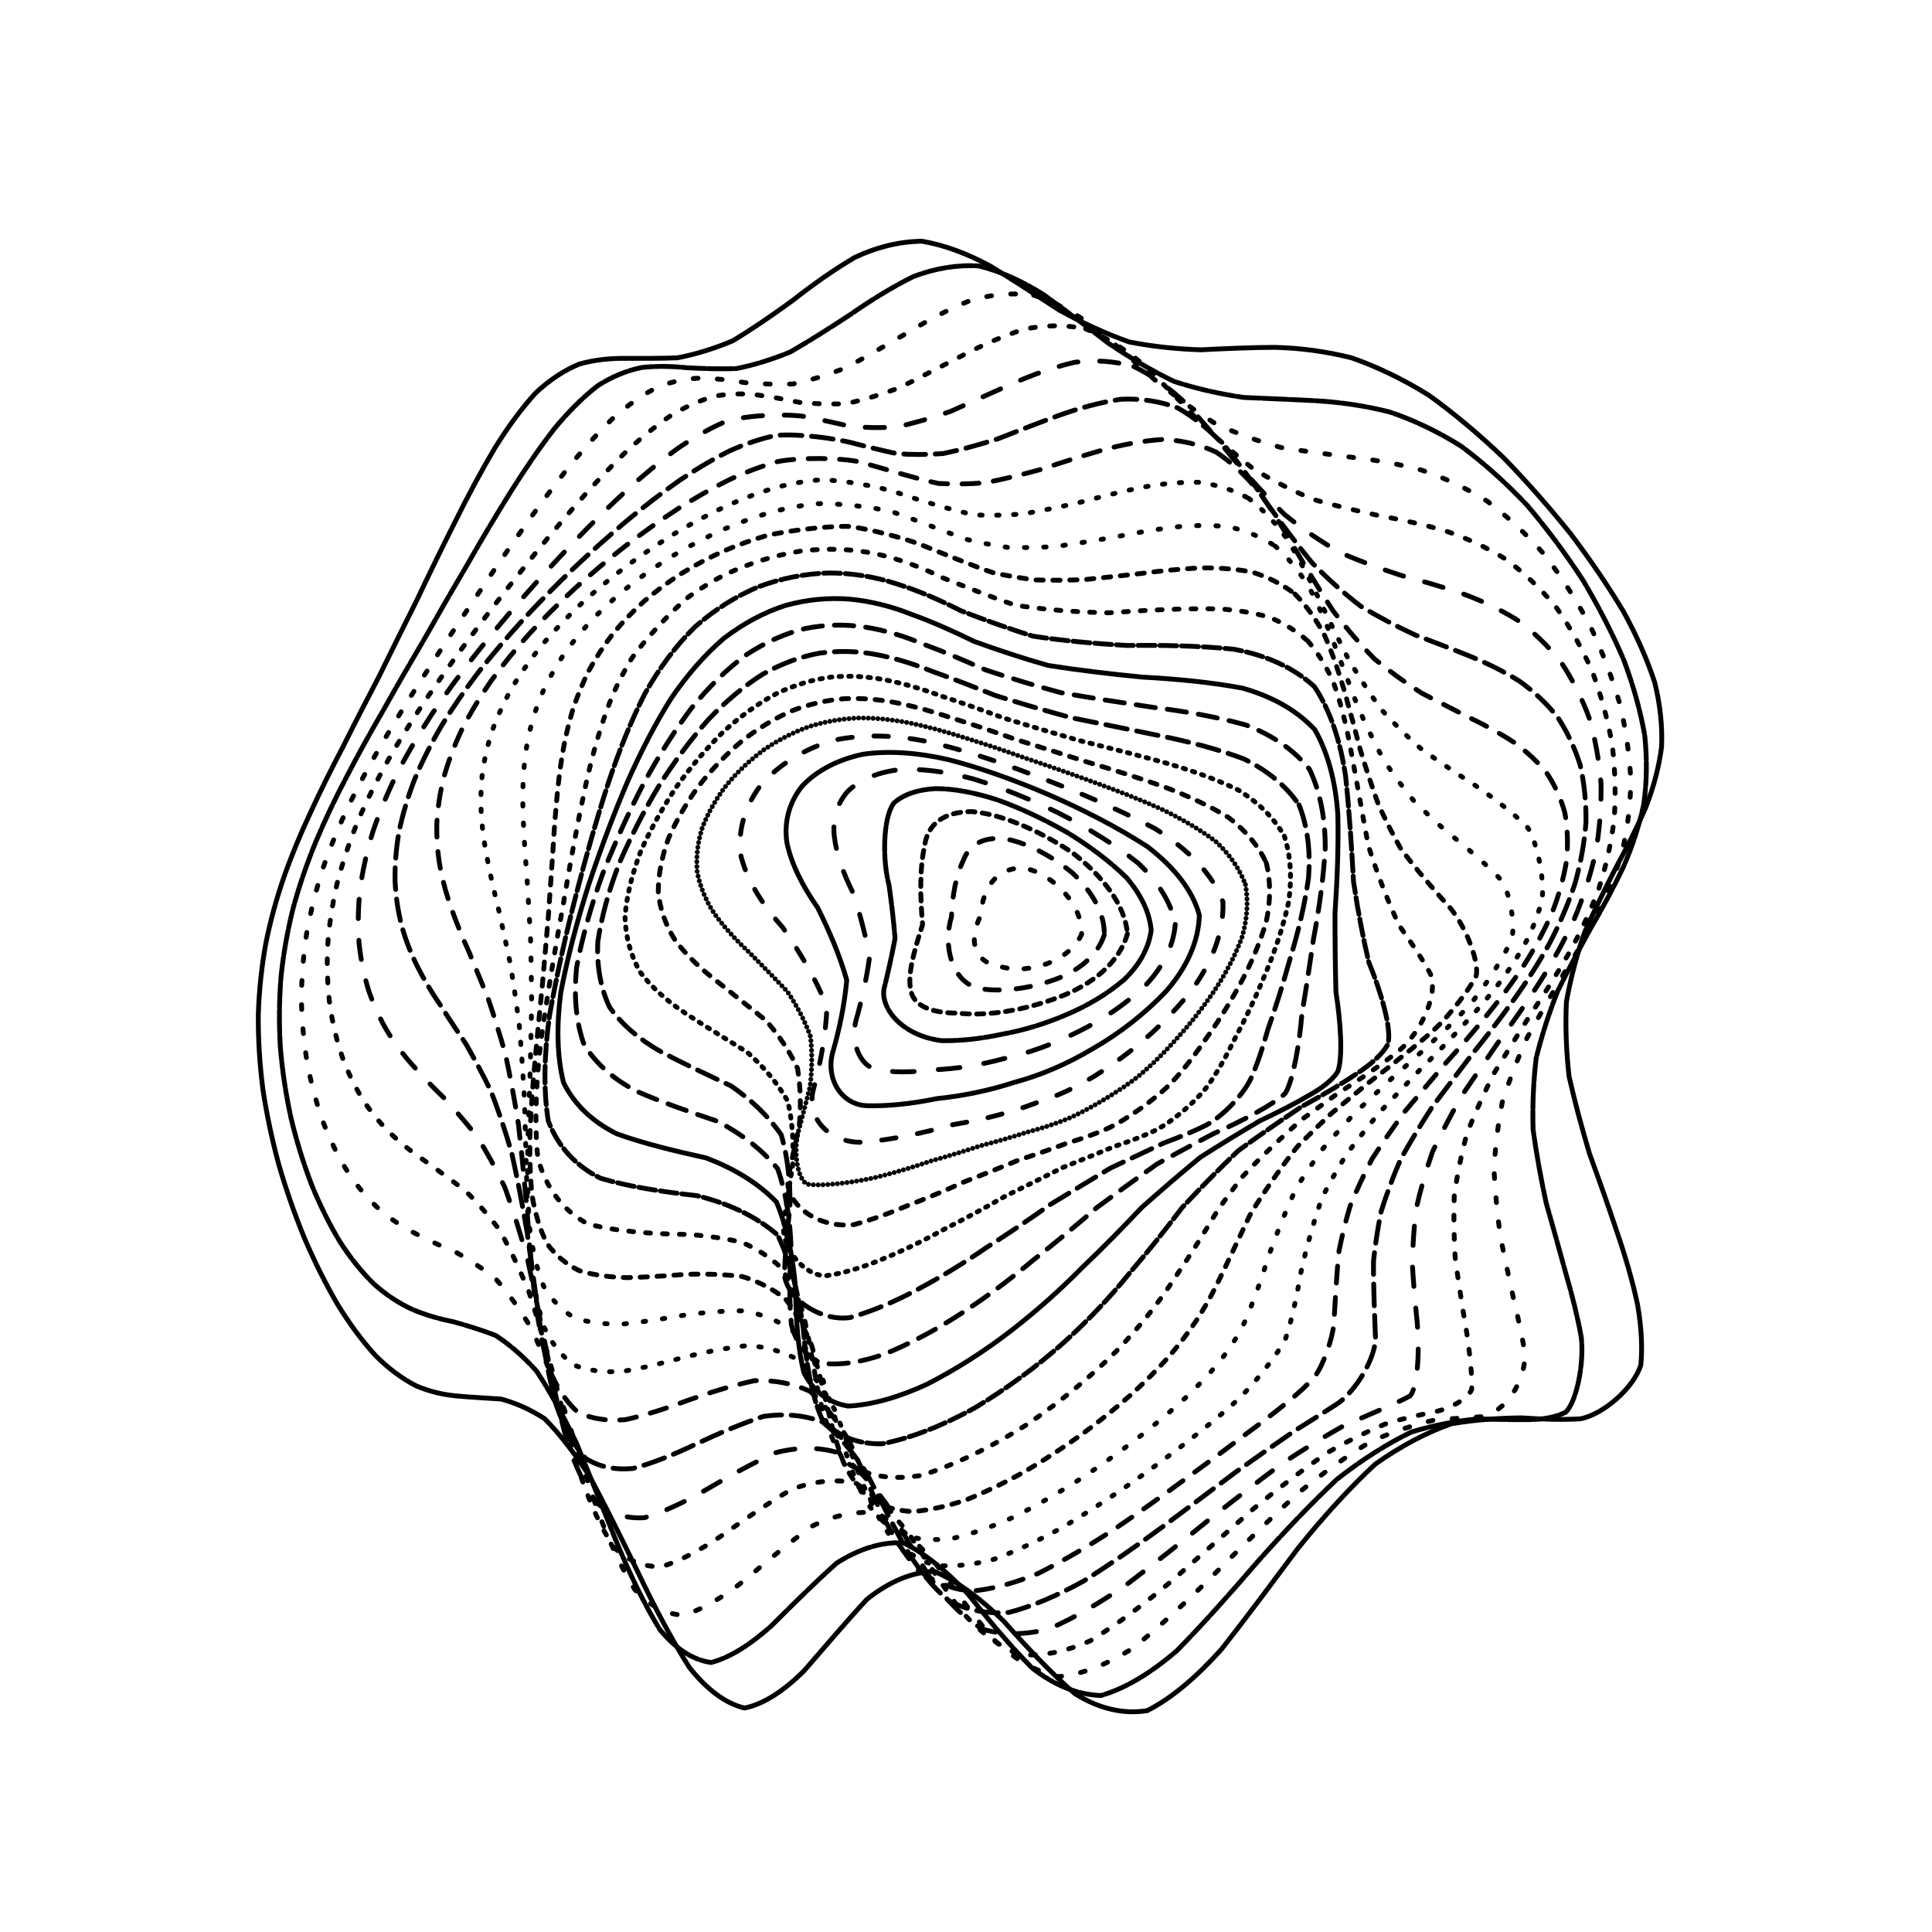 <svg xmlns="http://www.w3.org/2000/svg" version="1.1" xmlns:xlink="http://www.w3.org/1999/xlink" xmlns:svgjs="http://svgjs.dev/svgjs" viewBox="0 0 800 800"><defs><linearGradient x1="50%" y1="0%" x2="50%" y2="100%" id="ccchaos-grad"><stop stop-color="hsl(230, 55%, 50%)" stop-opacity="1" offset="0%"></stop><stop stop-color="hsl(230, 55%, 70%)" stop-opacity="1" offset="100%"></stop></linearGradient></defs><g stroke-width="2" stroke="url(#ccchaos-grad)" fill="none" stroke-linecap="round"><path d="M381.7 99.88C391.14 101.47 400.6 105.06 410.07 110.18 419.56 115.95 429.07 122.21 438.61 128.41 448.2 133.71 457.85 138.16 467.56 141.59 477.35 143.52 487.25 144.52 497.23 144.85 507.35 144.34 517.58 143.87 527.92 143.83 538.38 144.1 548.95 145.48 559.58 148.15 570.3 151.86 581.02 157.06 591.66 163.66 602.25 171.28 612.65 180.04 622.73 189.67 632.55 199.82 641.87 210.43 650.53 221.25 658.68 232.05 665.96 242.74 672.24 253.23 677.77 263.36 682.12 273.17 685.21 282.69 687.45 291.77 688.39 300.61 688.02 309.3 686.95 317.63 684.73 325.93 681.49 334.3 677.95 342.44 673.74 350.77 669.07 359.36 664.71 367.83 660.35 376.66 656.21 385.88 653.02 395.05 650.44 404.68 648.62 414.77 648.14 424.86 648.53 435.2 649.72 445.75 652.09 456.3 654.99 467.02 658.23 477.86 662.15 488.63 665.99 499.4 669.53 510.05 673.13 520.49 676.03 530.61 678.08 540.22 679.67 549.36 680.14 557.74 679.44 565.13 676.68 574.51 664 585.68 654.4 587.5 647.06 587.96 638.89 587.7 630.03 587.1 620.8 587.2 611.05 587.85 600.93 589.57 590.65 593.22 580.13 598.7 569.49 606.25 558.82 616.12 548.12 627.89 537.45 641.14 526.84 655.35 516.29 669.59 505.83 682.87 495.47 694.43 485.2 703.19 475.03 708.34 464.95 709.94 454.95 707.48 445.04 701.28 435.19 692.73 425.4 682.31 415.69 671.36 406.01 661.92 396.37 654.66 386.81 650.66 377.25 651.01 367.97 655.1 358.98 662.23 349.97 671.94 341.25 682.33 332.81 692 324.36 700.33 316.19 705.63 308.32 707.26 300.42 705.41 292.8 699.65 285.49 690.51 278.13 678.93 271.04 665.49 264.24 651.2 257.36 637.03 250.74 623.66 244.37 611.68 237.89 601.65 231.62 593.6 225.56 587.48 219.35 583.46 213.31 580.88 207.45 579.31 201.39 578.89 195.49 578.62 189.74 578.09 183.78 577.61 177.97 576.27 172.34 573.86 166.52 570.9 160.89 566.7 155.49 561.31 149.96 555.25 144.71 548.13 139.78 540.11 134.82 531.6 130.24 522.43 126.1 512.77 122.03 502.85 118.46 492.64 115.46 482.28 112.62 471.84 110.4 461.36 108.84 450.95 107.51 440.52 106.87 430.2 106.96 420.03 107.3 409.86 108.35 400.07 110.07 390.64 111.98 381.17 114.51 371.99 117.6 363.08 120.79 354.05 124.48 345.18 128.6 336.4 132.73 327.39 137.22 318.36 142.03 309.22 146.74 299.76 151.72 290.09 156.92 280.17 161.94 269.91 167.16 259.38 172.54 248.65 177.71 237.72 183.04 226.75 188.53 215.89 193.81 205.23 199.27 195.02 204.9 185.52 210.35 176.74 216.02 169.04 221.9 162.61 227.66 157.25 233.67 153.29 239.94 150.73 246.13 149 252.62 148.3 259.39 148.39 266.12 148.39 273.16 148.44 280.5 148.17 287.82 146.76 295.45 144.47 303.36 141.14 311.27 136.39 319.47 130.78 327.93 124.63 336.39 118 345.11 111.77 354.08 106.52 363.04 102.33 372.25 100.02 381.69 99.88" stroke-dasharray="8 0" transform="rotate(0, 400, 400)" opacity="1.00"></path><path d="M384.86 110.47C394.01 112.02 403.21 115.47 412.45 120.43 421.71 126.05 431.03 132.23 440.4 138.45 449.81 143.91 459.31 148.65 468.87 152.47 478.51 154.86 488.26 156.33 498.09 157.06 508.01 156.84 518.04 156.47 528.14 156.31 538.32 156.21 548.56 156.96 558.81 158.8 569.08 161.46 579.29 165.49 589.36 170.85 599.33 177.21 609.02 184.77 618.34 193.33 627.36 202.55 635.84 212.43 643.63 222.73 650.91 233.22 657.34 243.83 662.77 254.4 667.52 264.81 671.17 275.02 673.63 285.01 675.34 294.69 675.87 304.14 675.23 313.4 673.99 322.35 671.74 331.21 668.6 340.03 665.24 348.64 661.3 357.32 656.96 366.13 652.97 374.84 648.97 383.76 645.18 392.95 642.27 402.1 639.9 411.56 638.2 421.36 637.72 431.16 638.01 441.06 639.01 451.04 641.09 460.99 643.65 470.97 646.53 480.88 650.07 490.7 653.55 500.35 656.8 509.68 660.16 518.76 662.92 527.36 664.95 535.3 666.97 546.11 664.96 562.06 660.72 566.81 656.85 569.1 651.92 570.42 646.04 570.92 639.58 571.49 632.3 571.78 624.31 572.18 615.93 573.6 607.01 575.89 597.65 579.45 588.09 584.91 578.24 592.13 568.19 601.19 558.08 612.12 547.87 624.49 537.63 637.81 527.42 651.52 517.21 664.77 507.07 676.67 496.98 686.64 486.97 693.75 477.04 697.39 467.18 697.76 457.4 694.5 447.72 687.97 438.08 679.51 428.51 669.54 419.05 659.26 409.6 650.5 400.22 643.8 390.94 640.07 381.65 640.32 372.65 643.98 363.95 650.45 355.24 659.41 346.81 669.14 338.67 678.43 330.51 686.77 322.63 692.55 315.04 695.13 307.41 694.63 300.05 690.51 292.97 683.1 285.84 673.19 278.96 661.16 272.34 647.88 265.64 634.22 259.17 620.8 252.92 608.25 246.55 597.12 240.38 587.61 234.4 579.8 228.26 573.9 222.28 569.51 216.46 566.31 210.45 564.45 204.58 563.12 198.86 561.94 192.95 561.18 187.19 559.98 181.59 558.09 175.83 555.97 170.27 552.88 164.92 548.78 159.48 544.21 154.3 538.64 149.45 532.16 144.58 525.25 140.09 517.59 136.02 509.31 132.05 500.77 128.56 491.78 125.62 482.46 122.86 473.03 120.69 463.4 119.17 453.66 117.89 443.89 117.28 434.07 117.38 424.23 117.73 414.39 118.77 404.77 120.46 395.36 122.35 385.92 124.84 376.63 127.88 367.47 131.03 358.2 134.66 348.98 138.72 339.74 142.79 330.32 147.22 320.8 151.97 311.13 156.63 301.22 161.56 291.11 166.7 280.81 171.68 270.3 176.86 259.66 182.2 248.96 187.33 238.27 192.63 227.72 198.07 217.49 203.31 207.66 208.71 198.46 214.27 190.11 219.65 182.58 225.23 176.17 230.99 171.04 236.62 166.86 242.48 163.96 248.58 162.26 254.58 161.15 260.84 160.83 267.37 161.03 273.85 160.92 280.6 160.67 287.64 159.95 294.65 158.06 301.95 155.26 309.53 151.49 317.09 146.41 324.94 140.61 333.06 134.42 341.17 127.87 349.54 121.81 358.18 116.75 366.81 112.76 375.7 110.57 384.85 110.47" stroke-dasharray="10 1" transform="rotate(4.04, 400, 400)" opacity="0.96"></path><path d="M388.69 121.06C397.56 122.56 406.5 125.88 415.5 130.65 424.52 136.12 433.62 142.19 442.79 148.39 451.99 153.97 461.29 158.96 470.65 163.13 480.08 165.98 489.6 167.94 499.2 169.11 508.86 169.27 518.59 169.12 528.36 168.99 538.17 168.69 548 169 557.77 170.16 567.52 171.93 577.15 174.9 586.57 179.08 595.85 184.17 604.81 190.46 613.33 197.8 621.55 205.89 629.19 214.78 636.12 224.26 642.57 234.12 648.17 244.27 652.83 254.57 656.86 264.9 659.86 275.19 661.77 285.35 663.03 295.35 663.22 305.17 662.36 314.81 661.02 324.25 658.78 333.54 655.75 342.73 652.59 351.75 648.93 360.75 644.93 369.77 641.28 378.69 637.64 387.71 634.18 396.85 631.54 405.96 629.37 415.24 627.78 424.7 627.31 434.15 627.5 443.55 628.33 452.85 630.14 462.13 632.38 471.26 634.92 480.17 638.08 488.96 641.21 497.42 644.16 505.41 647.26 513.17 649.86 520.32 651.83 526.75 653.46 541.47 644.25 553.48 637.07 554.88 631.45 556.06 625.01 557.35 617.88 559.1 610.35 562.04 602.25 566.04 593.68 571.38 584.89 578.47 575.75 587.13 566.36 597.32 556.87 608.92 547.22 621.48 537.49 634.48 527.75 647.39 517.97 659.44 508.22 669.85 498.49 678.2 488.8 683.72 479.18 685.97 469.6 685.27 460.09 681.35 450.67 674.59 441.29 666.31 431.99 656.83 422.78 647.22 413.59 639.12 404.48 632.94 395.46 629.48 386.45 629.64 377.73 632.9 369.3 638.74 360.86 646.95 352.7 656.02 344.83 664.87 336.93 673.11 329.3 679.22 321.95 682.59 314.55 683.29 307.42 680.67 300.54 674.94 293.6 666.72 286.89 656.25 280.43 644.21 273.86 631.4 267.51 618.33 261.37 605.65 255.09 593.87 249 583.29 243.07 574.1 236.99 566.55 231.06 560.43 225.27 555.55 219.31 552.07 213.48 549.36 207.8 547.12 201.94 545.58 196.22 543.96 190.68 542.01 184.99 540.13 179.49 537.59 174.22 534.28 168.86 530.71 163.78 526.28 159.01 521.01 154.25 515.43 149.86 509.08 145.89 502.05 142.01 494.78 138.62 486.96 135.76 478.68 133.08 470.29 130.98 461.54 129.5 452.51 128.27 443.46 127.69 434.18 127.79 424.73 128.15 415.28 129.18 405.88 130.84 396.54 132.7 387.18 135.14 377.84 138.12 368.5 141.21 359.1 144.78 349.63 148.76 340.07 152.76 330.4 157.13 320.58 161.8 310.61 166.4 300.52 171.26 290.27 176.34 279.92 181.28 269.53 186.41 259.12 191.7 248.83 196.81 238.72 202.07 228.93 207.46 219.64 212.67 210.87 218.03 202.87 223.53 195.81 228.85 189.57 234.35 184.45 240.03 180.53 245.56 177.41 251.3 175.4 257.25 174.37 263.1 173.69 269.18 173.55 275.51 173.7 281.77 173.35 288.29 172.7 295.07 171.48 301.81 169.08 308.83 165.79 316.11 161.61 323.37 156.26 330.91 150.32 338.72 144.12 346.51 137.69 354.57 131.82 362.9 126.98 371.22 123.18 379.82 121.13 388.68 121.06" stroke-dasharray="2 8" transform="rotate(8.08, 400, 400)" opacity="0.92"></path><path d="M393.03 131.65C401.62 133.1 410.29 136.27 419.04 140.86 427.8 146.15 436.65 152.08 445.57 158.23 454.53 163.89 463.57 169.08 472.68 173.56 481.84 176.86 491.07 179.29 500.35 180.95 509.67 181.55 519.03 181.74 528.39 181.76 537.75 181.44 547.08 181.49 556.3 182.17 565.47 183.23 574.46 185.28 583.19 188.39 591.74 192.29 599.94 197.31 607.66 203.39 615.07 210.22 621.88 217.94 627.99 226.37 633.65 235.29 638.49 244.68 642.43 254.37 645.81 264.26 648.24 274.25 649.66 284.25 650.54 294.24 650.46 304.13 649.44 313.89 648.03 323.55 645.84 333.07 642.96 342.45 640.01 351.73 636.64 360.92 632.97 370.04 629.66 379.1 626.35 388.14 623.21 397.16 620.82 406.18 618.84 415.21 617.37 424.27 616.9 433.32 617.01 442.16 617.67 450.76 619.23 459.33 621.18 467.6 623.38 475.5 626.18 483.3 628.97 490.64 631.61 497.42 635.66 506.97 640.91 522.15 641.53 527.59 640.67 531.97 633.62 537.79 627.5 540.15 622.65 542.34 617.02 544.93 610.7 548.2 604.01 552.73 596.73 558.37 588.96 565.29 580.94 573.73 572.54 583.47 563.86 594.37 555.04 606.23 546.01 618.59 536.85 630.93 527.65 642.79 518.37 653.48 509.06 662.33 499.76 669.09 490.47 673.11 481.21 674.1 471.98 672.48 462.8 668.03 453.69 661.17 444.61 653.13 435.59 644.17 426.67 635.22 417.76 627.77 408.93 622.1 400.19 618.89 391.45 618.97 383 621.84 374.84 627.09 366.66 634.58 358.76 642.97 351.13 651.34 343.47 659.37 336.06 665.68 328.92 669.67 321.73 671.4 314.78 670.14 308.07 665.99 301.29 659.46 294.73 650.61 288.39 640 281.95 628.31 275.69 615.96 269.63 603.54 263.44 591.57 257.4 580.35 251.53 570.17 245.5 561.29 239.61 553.66 233.86 547.21 227.95 542.08 222.16 537.87 216.51 534.32 210.71 531.62 205.06 529.14 199.57 526.65 193.96 524.48 188.55 521.94 183.37 518.89 178.12 515.8 173.14 512.04 168.48 507.58 163.83 502.94 159.55 497.58 155.69 491.55 151.93 485.35 148.64 478.54 145.87 471.19 143.27 463.75 141.25 455.84 139.83 447.52 138.64 439.18 138.09 430.48 138.21 421.47 138.57 412.45 139.59 403.35 141.21 394.17 143.03 384.99 145.42 375.71 148.32 366.35 151.34 356.95 154.83 347.42 158.72 337.77 162.65 328.07 166.93 318.23 171.52 308.28 176.05 298.31 180.84 288.27 185.85 278.23 190.74 268.29 195.81 258.48 201.05 248.93 206.12 239.7 211.34 230.94 216.69 222.8 221.86 215.26 227.18 208.56 232.63 202.82 237.92 197.84 243.36 193.92 248.96 191.06 254.41 188.84 260.06 187.51 265.89 186.95 271.61 186.49 277.55 186.35 283.71 186.29 289.78 185.59 296.11 184.47 302.67 182.72 309.18 179.8 315.96 176.05 322.99 171.5 329.98 165.93 337.24 159.9 344.77 153.73 352.27 147.46 360.05 141.81 368.09 137.19 376.12 133.61 384.43 131.69 393.02 131.65" stroke-dasharray="2 6" transform="rotate(12.12, 400, 400)" opacity="0.89"></path><path d="M397.68 142.25C405.99 143.63 414.38 146.66 422.85 151.05 431.34 156.14 439.91 161.91 448.55 167.97 457.21 173.66 465.95 179.01 474.75 183.76 483.57 187.46 492.45 190.36 501.34 192.51 510.26 193.61 519.17 194.21 528.05 194.51 536.9 194.32 545.67 194.3 554.28 194.68 562.81 195.24 571.12 196.57 579.13 198.78 586.94 201.61 594.36 205.45 601.29 210.29 607.91 215.83 613.93 222.28 619.26 229.51 624.17 237.29 628.31 245.65 631.6 254.46 634.4 263.58 636.33 272.95 637.35 282.45 637.91 292.06 637.61 301.69 636.49 311.27 635.06 320.84 632.95 330.31 630.24 339.66 627.52 348.96 624.42 358.15 621.08 367.21 618.09 376.24 615.11 385.17 612.27 393.99 610.12 402.81 608.32 411.53 606.95 420.14 606.49 428.74 606.53 437.01 607.04 444.92 608.37 452.8 610.03 460.27 611.93 467.28 614.38 474.2 616.84 480.59 619.18 486.4 625.34 501.04 628.18 516.45 626.09 519.87 622.55 523.57 610.8 532.88 602.81 539.7 596.91 545.72 590.42 552.79 583.44 561.01 576.2 570.43 568.56 580.85 560.59 592.04 552.47 603.75 544.11 615.56 535.57 626.96 526.96 637.57 518.23 646.79 509.43 654.07 500.62 659.3 491.78 661.95 482.94 661.81 474.11 659.43 465.3 654.59 456.54 647.72 447.8 639.99 439.11 631.57 430.5 623.29 421.9 616.46 413.36 611.27 404.91 608.3 396.46 608.3 388.28 610.82 380.37 615.51 372.45 622.29 364.78 630 357.38 637.84 349.94 645.59 342.74 651.98 335.79 656.43 328.78 659 322 658.95 315.44 656.25 308.8 651.34 302.37 644.13 296.13 635.05 289.79 624.7 283.62 613.37 277.62 601.59 271.5 589.84 265.53 578.44 259.7 567.7 253.73 557.89 247.88 549.08 242.17 541.29 236.32 534.67 230.58 528.97 224.99 524.02 219.26 519.98 213.68 516.37 208.27 512.99 202.76 510.09 197.45 507.1 192.37 503.85 187.24 500.74 182.38 497.18 177.84 493.08 173.33 488.94 169.18 484.2 165.43 478.86 161.8 473.42 158.62 467.38 155.95 460.79 153.46 454.13 151.51 446.94 150.15 439.29 149.02 431.6 148.5 423.47 148.63 414.93 148.99 406.39 149.98 397.65 151.56 388.76 153.34 379.87 155.66 370.81 158.48 361.61 161.43 352.41 164.82 343.06 168.62 333.59 172.45 324.13 176.64 314.57 181.13 304.96 185.57 295.43 190.28 285.92 195.2 276.54 200.02 267.36 205.03 258.44 210.21 249.91 215.23 241.78 220.4 234.22 225.71 227.37 230.85 221.11 236.13 215.7 241.53 211.23 249.47 205.96 265.88 200.57 274.39 199.82 280.02 199.4 285.83 199.09 291.85 198.69 297.78 197.55 303.94 195.91 310.31 193.6 316.63 190.19 323.19 186.02 330 181.16 336.76 175.43 343.77 169.37 351.04 163.28 358.29 157.2 365.8 151.78 373.57 147.4 381.33 144.03 389.36 142.25 397.67 142.24" stroke-dasharray="8 9" transform="rotate(16.16, 400, 400)" opacity="0.85"></path><path d="M402.43 152.84C410.45 154.17 418.55 157.05 426.72 161.22 434.91 166.1 443.17 171.68 451.48 177.62 459.81 183.3 468.2 188.74 476.63 193.72 485.06 197.78 493.53 201.12 501.98 203.76 510.43 205.38 518.84 206.45 527.17 207.13 535.46 207.21 543.62 207.29 551.59 207.57 559.45 207.83 567.06 208.65 574.33 210.17 581.4 212.11 588.05 214.92 594.21 218.62 600.06 222.93 605.33 228.11 609.94 234.08 614.17 240.6 617.66 247.79 620.38 255.5 622.68 263.59 624.17 272.06 624.86 280.78 625.16 289.7 624.7 298.75 623.52 307.83 622.11 316.99 620.11 326.13 617.59 335.17 615.1 344.23 612.29 353.18 609.27 361.99 606.58 370.8 603.91 379.47 601.36 387.97 599.43 396.47 597.8 404.81 596.54 412.94 596.08 421.06 596.05 428.78 596.43 436.06 597.54 443.31 598.95 450.1 600.55 456.39 603.75 465.46 610.14 480.76 612.72 486.96 615.14 497.35 611.07 511.54 606.73 517.23 603.23 521.97 599.04 527.38 594.2 533.61 589.05 540.89 583.32 549.1 577.09 558.23 570.62 568.24 563.73 578.9 556.48 589.97 549.08 601.19 541.4 612.14 533.51 622.37 525.53 631.6 517.39 639.3 509.15 645.04 500.87 648.84 492.52 650.24 484.15 649.15 475.77 646.14 467.38 641.05 459.01 634.27 450.66 626.89 442.33 619.04 434.05 611.41 425.78 605.18 417.56 600.44 409.41 597.7 401.26 597.64 393.35 599.84 385.7 603.98 378.03 610.09 370.6 617.12 363.41 624.41 356.19 631.79 349.19 638.13 342.4 642.9 335.57 646.15 328.95 647.12 322.51 645.72 316.01 642.33 309.69 636.72 303.54 629.23 297.31 620.35 291.22 610.27 285.29 599.45 279.24 588.31 273.33 577.15 267.55 566.29 261.64 555.99 255.85 546.4 250.19 537.61 244.41 529.76 238.74 522.75 233.22 516.48 227.58 511.09 222.09 506.24 216.78 501.77 211.38 497.87 206.19 494.1 201.22 490.28 196.24 486.74 191.52 482.96 187.11 478.84 182.74 474.79 178.73 470.28 175.12 465.29 171.63 460.28 168.57 454.74 166.01 448.68 163.62 442.59 161.76 435.98 160.47 428.88 159.4 421.76 158.91 414.17 159.04 406.12 159.41 398.07 160.37 389.78 161.9 381.28 163.62 372.8 165.87 364.12 168.6 355.3 171.46 346.5 174.76 337.56 178.44 328.54 182.17 319.59 186.25 310.6 190.62 301.64 194.97 292.83 199.58 284.14 204.41 275.69 209.15 267.51 214.08 259.69 219.17 252.35 224.14 245.44 229.26 239.16 234.5 233.61 239.6 228.6 244.84 224.4 250.19 221.05 258.07 217.18 274.3 213.42 282.7 212.82 288.23 212.25 293.95 211.64 299.84 210.79 305.65 209.15 311.66 206.96 317.88 204.11 324.03 200.25 330.4 195.71 337 190.59 343.55 184.75 350.35 178.72 357.38 172.76 364.38 166.9 371.64 161.73 379.15 157.61 386.64 154.45 394.4 152.81 402.42 152.84" stroke-dasharray="9 4" transform="rotate(20.2, 400, 400)" opacity="0.81"></path><path d="M407.07 163.43C414.79 164.7 422.59 167.43 430.43 171.39 438.29 176.04 446.21 181.41 454.16 187.18 462.12 192.8 470.12 198.3 478.12 203.44 486.12 207.8 494.12 211.54 502.08 214.64 510.02 216.78 517.88 218.36 525.63 219.5 533.32 219.96 540.84 220.29 548.14 220.65 555.32 220.82 562.21 221.35 568.75 222.39 575.08 223.66 581 225.65 586.42 228.38 591.55 231.58 596.13 235.59 600.07 240.35 603.68 245.6 606.61 251.54 608.82 258.05 610.68 264.97 611.81 272.34 612.23 280.06 612.33 288.03 611.77 296.24 610.57 304.57 609.22 313.04 607.34 321.56 605.03 330.05 602.77 338.61 600.24 347.1 597.53 355.46 595.14 363.86 592.76 372.11 590.47 380.17 588.75 388.25 587.28 396.13 586.12 403.76 585.67 411.4 585.59 418.6 585.84 425.35 586.76 432.08 587.92 438.34 589.26 444.11 591.99 452.5 597.54 466.86 599.85 472.95 601.76 478.82 602.73 489.8 601.53 495.5 600.24 499.87 598.27 504.57 595.64 509.76 592.7 515.73 589.12 522.36 584.93 529.75 580.46 537.98 575.44 546.94 569.93 556.57 564.2 566.74 558.03 577.26 551.5 587.84 544.81 598.24 537.82 608.09 530.59 617 523.26 624.78 515.74 630.97 508.07 635.24 500.37 637.73 492.55 638.03 484.68 636.15 476.79 632.67 468.85 627.44 460.91 620.84 452.97 613.86 445.03 606.58 437.12 599.59 429.21 593.93 421.33 589.63 413.49 587.11 405.65 586.99 398.03 588.88 390.64 592.52 383.23 597.98 376.04 604.35 369.06 611.05 362.05 618.01 355.24 624.2 348.62 629.13 341.96 632.89 335.48 634.7 329.18 634.44 322.81 632.42 316.6 628.34 310.55 622.41 304.41 615.08 298.41 606.41 292.54 596.78 286.58 586.58 280.74 576.04 275.02 565.47 269.19 555.13 263.48 545.19 257.89 535.81 252.19 527.1 246.61 519.08 241.18 511.72 235.65 505.11 230.27 499.07 225.07 493.49 219.82 488.49 214.76 483.76 209.94 479.16 205.11 474.91 200.55 470.6 196.29 466.14 192.09 461.83 188.23 457.23 184.77 452.29 181.42 447.39 178.5 442.07 176.05 436.33 173.78 430.57 172.01 424.37 170.79 417.71 169.77 411.04 169.32 403.93 169.46 396.37 169.82 388.82 170.76 381.03 172.23 373.04 173.9 365.06 176.06 356.92 178.7 348.65 181.46 340.43 184.64 332.12 188.2 323.79 191.81 315.56 195.77 307.37 200.01 299.31 204.25 291.42 208.74 283.76 213.45 276.41 218.1 269.37 222.93 262.75 227.93 256.67 232.83 251 237.87 245.96 243.05 241.63 250.68 236.16 266.37 229.33 274.42 227.68 282.42 226.5 298.98 224.37 307.57 222.48 313.27 220.3 319.15 217.57 325.22 214.22 331.22 209.95 337.43 205.1 343.83 199.8 350.2 193.93 356.79 187.96 363.59 182.18 370.37 176.57 377.38 171.68 384.63 167.81 391.86 164.88 399.34 163.37 407.06 163.43" stroke-dasharray="7 6" transform="rotate(24.24, 400, 400)" opacity="0.77"></path><path d="M411.4 174.02C418.81 175.23 426.27 177.8 433.77 181.54 441.27 185.95 448.81 191.08 456.36 196.66 463.92 202.18 471.49 207.67 479.03 212.92 486.56 217.51 494.06 221.6 501.48 225.12 508.88 227.77 516.16 229.87 523.3 231.51 530.36 232.44 537.23 233.13 543.85 233.73 553.44 234.23 570.6 236.78 577.93 239.46 584.37 243.26 593.95 254.86 596.95 262.55 598.44 268.24 599.28 274.43 599.48 281.03 599.45 287.9 598.83 295.08 597.66 302.47 596.38 310.04 594.65 317.73 592.55 325.48 590.53 333.31 588.27 341.14 585.86 348.9 583.75 356.7 581.65 364.4 579.61 371.94 578.09 379.49 576.77 386.87 575.7 394.01 575.27 401.16 575.13 407.91 575.28 414.23 576.49 423.5 580.34 439.96 582.59 447.23 585.07 454.24 588.8 467.17 589.67 473.47 589.86 480.31 587.15 495.81 584.14 505.03 581.68 512.01 578.64 519.59 575.04 527.77 571.19 536.57 566.82 545.88 561.98 555.58 556.93 565.54 551.46 575.53 545.61 585.29 539.62 594.64 533.31 603.22 526.73 610.71 520.06 617.02 513.16 621.75 506.09 624.67 498.98 625.98 491.72 625.36 484.37 622.84 477 619.03 469.55 613.77 462.06 607.42 454.57 600.9 447.05 594.19 439.52 587.83 432 582.71 424.48 578.83 416.97 576.52 409.46 576.35 402.15 577.95 395.02 581.12 387.89 585.96 380.94 591.67 374.17 597.78 367.39 604.27 360.77 610.21 354.32 615.18 347.84 619.27 341.51 621.74 335.34 622.44 329.11 621.63 323.02 618.95 317.06 614.52 311.04 608.74 305.13 601.56 299.35 593.29 293.49 584.27 287.73 574.67 282.09 564.77 276.36 554.8 270.74 544.96 265.24 535.4 259.66 526.26 254.19 517.6 248.87 509.47 243.48 501.92 238.24 494.89 233.18 488.32 228.08 482.28 223.18 476.58 218.52 471.13 213.87 466.04 209.47 461.04 205.39 456.04 201.36 451.24 197.67 446.31 194.37 441.19 191.18 436.15 188.4 430.83 186.08 425.2 183.92 419.59 182.25 413.62 181.1 407.29 180.15 400.96 179.73 394.25 179.88 387.18 180.23 380.1 181.14 372.84 182.56 365.43 184.15 358.04 186.23 350.53 188.76 342.97 191.41 335.46 194.47 327.93 197.89 320.46 201.38 313.11 205.2 305.87 209.3 298.84 213.41 292 217.77 285.46 222.34 279.29 226.88 273.41 231.6 267.99 236.49 263.12 241.29 258.6 246.25 254.67 251.33 251.39 258.86 247.25 274.34 242.18 282.29 240.85 290.2 239.58 306.51 236.38 314.95 233.68 320.54 230.96 326.3 227.71 332.22 223.9 338.09 219.29 344.13 214.21 350.36 208.8 356.54 202.95 362.93 197.12 369.51 191.55 376.07 186.22 382.84 181.62 389.82 178.02 396.79 175.31 403.98 173.94 411.39 174.02" stroke-dasharray="1 6" transform="rotate(28.28, 400, 400)" opacity="0.73"></path><path d="M415.22 184.61C422.3 185.76 429.41 188.17 436.53 191.68 443.66 195.84 450.8 200.71 457.92 206.07 465.05 211.44 472.15 216.87 479.2 222.16 486.24 226.93 493.21 231.29 500.07 235.18 506.89 238.3 513.58 240.91 520.1 243.06 526.53 244.5 532.75 245.64 538.7 246.6 547.28 247.43 562.43 249.64 568.8 251.63 574.34 254.37 582.41 263.15 584.83 269.2 586.32 276.24 586.23 292.99 584.8 302.39 583.62 308.93 582.06 315.67 580.17 322.54 578.39 329.52 576.4 336.55 574.27 343.59 572.43 350.68 570.58 357.73 568.79 364.68 567.45 371.65 566.27 378.49 565.29 385.18 564.87 391.86 564.69 398.21 564.74 404.22 565.68 413.08 568.79 429.26 570.64 436.71 572.74 444.08 575.94 458.5 576.72 465.93 577.04 471.24 576.9 476.77 576.27 482.61 575.48 488.91 574.16 495.62 572.32 502.79 570.27 510.47 567.69 518.63 564.6 527.21 561.3 536.18 557.52 545.42 553.28 554.8 548.87 564.17 544.04 573.33 538.85 582.03 533.51 590.15 527.86 597.36 521.92 603.4 515.89 608.29 509.62 611.66 503.15 613.36 496.63 613.67 489.94 612.29 483.13 609.29 476.29 605.28 469.34 600.09 462.33 594.06 455.31 588.01 448.23 581.89 441.11 576.13 433.99 571.53 426.85 568.04 419.69 565.93 412.54 565.72 405.53 567.06 398.69 569.79 391.85 574.04 385.15 579.11 378.62 584.62 372.06 590.59 365.65 596.21 359.38 601.1 353.09 605.38 346.92 608.33 340.89 609.79 334.82 610.01 328.86 608.56 323.02 605.52 317.13 601.23 311.34 595.56 305.66 588.72 299.92 581.05 294.27 572.62 288.74 563.68 283.13 554.46 277.63 545.1 272.25 535.8 266.8 526.65 261.48 517.78 256.3 509.26 251.06 501.13 245.99 493.42 241.09 486.12 236.17 479.25 231.46 472.72 226.97 466.48 222.51 460.59 218.31 454.87 214.41 449.27 210.57 443.89 207.07 438.51 203.93 433.06 200.91 427.73 198.28 422.25 196.09 416.6 194.06 410.98 192.49 405.13 191.41 399.03 190.52 392.93 190.14 386.57 190.29 379.94 190.64 373.31 191.51 366.58 192.87 359.79 194.39 353.01 196.38 346.21 198.79 339.42 201.33 332.69 204.25 326.02 207.53 319.49 210.87 313.07 214.54 306.85 218.48 300.89 222.44 295.11 226.65 289.67 231.08 284.64 235.48 279.85 240.07 275.52 244.82 271.71 251.94 266.65 266.72 259.49 274.34 257.24 281.94 255.39 297.55 252.41 305.57 250.65 310.88 248.88 316.31 246.79 321.87 244.3 327.36 241.07 332.99 237.35 338.77 233.15 344.49 228.28 350.38 223.05 356.42 217.6 362.43 211.85 368.61 206.2 374.97 200.88 381.3 195.85 387.83 191.56 394.53 188.23 401.23 185.74 408.12 184.5 415.21 184.61" stroke-dasharray="1 7" transform="rotate(32.32, 400, 400)" opacity="0.70"></path><path d="M418.36 195.21C425.09 196.28 431.84 198.53 438.56 201.81 445.29 205.71 452 210.31 458.67 215.41 465.34 220.59 471.96 225.91 478.5 231.18 485.02 236.04 491.44 240.62 497.74 244.81 503.98 248.33 510.07 251.41 515.97 254.05 524.57 256.86 540.29 260.44 547.23 261.77 558.68 264.8 570.56 273.31 572.51 278 573.67 283.51 573.35 297.08 572.01 304.93 570.95 310.43 569.56 316.19 567.89 322.14 566.34 328.19 564.61 334.38 562.75 340.65 561.16 346.97 559.55 353.33 557.98 359.67 556.81 366.03 555.77 372.35 554.87 378.59 554.36 387.85 554.92 405.25 555.84 413.43 557.35 421.5 560.55 437.2 561.92 445.05 562.87 450.49 563.52 456.04 563.85 461.75 564.14 467.76 564.04 474.04 563.52 480.62 562.89 487.57 561.79 494.88 560.23 502.56 558.52 510.58 556.32 518.91 553.67 527.49 550.85 536.23 547.58 545.03 543.89 553.73 540.05 562.23 535.82 570.32 531.23 577.79 526.51 584.58 521.47 590.39 516.15 595.03 510.73 598.58 505.07 600.72 499.19 601.35 493.26 600.82 487.14 598.85 480.87 595.52 474.57 591.44 468.14 586.42 461.62 580.76 455.08 575.2 448.45 569.65 441.76 564.48 435.07 560.38 428.32 557.25 421.54 555.34 414.75 555.09 408.08 556.19 401.54 558.51 395 562.21 388.58 566.66 382.29 571.57 375.98 577.01 369.79 582.24 363.73 586.94 357.64 591.25 351.66 594.52 345.79 596.55 339.89 597.6 334.09 597.22 328.39 595.41 322.65 592.5 317 588.27 311.46 582.88 305.86 576.64 300.35 569.54 294.95 561.78 289.5 553.59 284.15 545.05 278.92 536.36 273.64 527.61 268.48 518.94 263.46 510.44 258.42 502.15 253.53 494.13 248.82 486.43 244.11 479.02 239.6 471.91 235.31 465.1 231.06 458.56 227.07 452.25 223.37 446.12 219.74 440.18 216.42 434.34 213.46 428.55 210.62 422.88 208.15 417.18 206.09 411.43 204.19 405.73 202.73 399.91 201.72 393.97 200.9 388.05 200.56 381.97 200.71 375.75 201.05 369.53 201.88 363.32 203.17 357.14 204.62 350.97 206.51 344.87 208.8 338.87 211.2 332.91 213.99 327.11 217.1 321.5 220.3 315.99 223.8 310.74 227.57 305.79 233.39 298.76 246.13 286.92 252.95 282.23 259.85 278.24 274.26 272.5 281.71 270.53 289.15 268.63 304.46 264.76 312.32 262.26 317.52 259.96 322.84 257.32 328.27 254.29 333.64 250.6 339.14 246.49 344.76 241.98 350.34 236.94 356.06 231.64 361.91 226.23 367.73 220.63 373.71 215.22 379.83 210.19 385.93 205.48 392.2 201.51 398.62 198.45 405.03 196.18 411.61 195.07 418.35 195.2" stroke-dasharray="3 4" transform="rotate(36.36, 400, 400)" opacity="0.66"></path><path d="M420.68 205.8C427.05 206.81 433.41 208.9 439.72 211.94 446.03 215.57 452.3 219.88 458.51 224.7 470.89 234.58 482.95 244.69 494.43 253.98 505.74 261.08 516.28 266.67 525.77 270.98 534.83 273.33 542.58 275.44 548.76 277.95 556.19 281.87 561.28 297.98 559.31 310.35 557.5 319.57 554.72 329.86 551.31 340.85 549.95 346.41 548.57 352.08 547.2 357.84 545.73 366.51 543.95 383.99 543.72 392.49 544.01 398.12 544.4 403.67 544.86 409.14 546.72 420.21 548.4 431.25 549.57 442.53 551.17 454.51 551.64 467.29 550.77 481.07 549.61 495.85 546.8 511.65 542.36 527.97 537.39 544.17 530.81 559.43 522.83 572.36 514.42 582.44 504.81 588.18 494.24 588.72 483.46 585.49 471.93 577.95 459.87 567.55 453.82 562.49 447.66 557.51 441.41 552.9 435.16 549.26 428.82 546.48 422.42 544.74 416.02 544.47 409.7 545.35 403.49 547.3 397.27 550.47 391.14 554.35 385.11 558.66 373.03 568.72 361.3 577.37 349.98 582.83 338.55 585.31 327.43 582.79 316.72 575.65 305.84 565.25 295.31 551.72 285.24 536.44 275.06 520.34 265.38 504.13 256.38 488.52 247.44 473.57 239.32 459.53 232.27 446.39 225.53 433.88 220.06 421.85 216.09 410.11 214.32 404.32 212.96 398.53 212.04 392.72 211.12 384.02 211.85 366.54 213.47 358.06 214.84 352.46 216.62 347.01 218.78 341.73 223.43 331.29 229.45 321.78 236.56 313.49 243.83 305.59 252 299.13 260.86 294.25 269.61 289.6 278.94 286.21 288.71 283.76 298.24 280.49 308.21 277.13 318.54 273.09 328.64 266.9 339.18 259.32 350.12 250.41 360.91 239.83 372.2 229.11 383.96 219.47 389.82 215.11 395.81 211.46 401.93 208.68 408.04 206.62 414.29 205.64 420.67 205.8" stroke-dasharray="2 5" transform="rotate(40.4, 400, 400)" opacity="0.62"></path><path d="M422.08 216.39C434.07 219.01 445.87 225.22 457.33 233.94 468.76 243.36 479.76 253.28 490.13 262.72 500.32 270.43 509.71 276.88 518.05 282.14 529.38 286.95 544.32 295.06 547.47 300.91 548.63 305.38 548.34 311.29 546.72 318.56 545.21 326.13 542.86 334.87 539.94 344.52 537.91 354.28 535.87 364.74 534.04 375.71 533.68 386.69 533.68 397.68 533.94 408.69 535.37 419.87 536.6 431.37 537.39 443.34 538.63 455.83 538.91 469.14 538.05 483.22 537.05 497.84 534.61 512.98 530.74 528.02 526.48 542.4 520.76 555.31 513.73 565.58 506.36 573.09 497.82 576.58 488.32 575.52 478.64 571.51 468.16 564.04 457.07 554.42 445.94 545.79 434.3 538.49 422.3 534.15 410.31 534.84 398.53 539.15 387.06 545.89 375.57 554.87 364.35 563 353.46 568.71 342.49 572.28 331.8 571.66 321.47 566.94 311.02 559.29 300.91 548.43 291.26 535.45 281.55 521.26 272.33 506.35 263.8 491.52 255.36 476.85 247.73 462.77 241.12 449.45 234.84 436.56 229.75 424.25 226.08 412.49 222.96 400.89 221.39 389.56 221.54 378.54 222.34 367.51 224.81 357.28 228.74 347.96 233.11 338.71 238.77 330.53 245.48 323.6 252.37 316.84 260.13 311.38 268.58 307.19 276.97 302.89 285.94 299.45 295.35 296.51 304.58 292.53 314.23 288.19 324.22 283.04 334.03 275.96 344.24 267.7 354.78 258.45 365.21 248 376.05 237.74 387.28 228.75 398.45 221.2 410.08 216.81 422.07 216.39" stroke-dasharray="7 2" transform="rotate(44.44, 400, 400)" opacity="0.58"></path><path d="M422.49 226.98C433.69 229.39 444.62 235.08 455.12 243.15 465.59 252.03 475.56 261.61 484.85 271.05 493.99 279.16 502.3 286.32 509.58 292.43 519.46 298.71 532.25 308.39 534.87 313.95 535.87 317.81 535.63 322.84 534.26 329.06 533.05 335.4 531.11 342.91 528.65 351.45 526.99 360.04 525.26 369.54 523.62 379.85 523.25 390.16 523.09 400.84 523.11 411.82 524.13 422.94 524.96 434.59 525.39 446.78 526.27 459.3 526.34 472.5 525.44 486.18 524.51 499.98 522.34 513.83 518.92 527.06 515.23 539.27 510.24 549.69 504.05 557.38 497.59 562.56 490.03 564.13 481.53 561.85 472.87 557.36 463.4 550.17 453.27 541.4 443.1 533.79 432.36 527.41 421.19 523.56 410.02 524.04 398.96 527.58 388.13 533.28 377.28 541.17 366.62 548.61 356.23 554.3 345.79 558.58 335.59 559.44 325.72 556.8 315.78 551.65 306.16 543.42 296.99 532.91 287.8 520.99 279.12 507.92 271.1 494.44 263.2 480.76 256.08 467.28 249.95 454.34 244.13 441.6 239.44 429.41 236.07 417.86 233.21 406.43 231.79 395.48 231.96 385.08 232.72 374.69 235.02 365.3 238.68 356.96 242.76 348.64 248.04 341.43 254.33 335.37 260.8 329.32 268.13 324.34 276.11 320.33 284.1 315.95 292.65 312.08 301.63 308.37 310.5 303.53 319.78 298.19 329.36 292.04 338.82 284.24 348.63 275.51 358.72 266.15 368.73 256.01 379.08 246.32 389.72 238.03 400.34 231.19 411.29 227.28 422.49 226.98" stroke-dasharray="1 0" transform="rotate(48.48, 400, 400)" opacity="0.54"></path><path d="M421.9 237.57C432.29 239.77 442.33 244.94 451.89 252.34 461.41 260.6 470.38 269.74 478.65 278.98 486.79 287.3 494.11 294.95 500.45 301.77 509.04 309.47 520.04 321.3 522.27 327.15 523.12 333.18 520.24 349.98 517.43 360.99 516.1 368.68 514.66 377.38 513.2 387.06 512.82 396.74 512.55 406.99 512.34 417.71 513.01 428.52 513.47 439.93 513.57 451.82 514.11 463.86 513.95 476.35 512.98 488.99 512.04 501.42 510.05 513.5 506.99 524.57 503.75 534.46 499.36 542.42 493.9 547.74 488.24 550.9 481.55 550.94 473.97 547.8 466.25 543.11 457.73 536.36 448.54 528.5 439.3 521.87 429.46 516.37 419.14 512.97 408.81 513.26 398.51 516.11 388.36 520.83 378.2 527.62 368.16 534.27 358.34 539.7 348.51 544.33 338.86 546.26 329.52 545.28 320.16 542.3 311.1 536.49 302.47 528.43 293.87 518.94 285.76 508.03 278.29 496.35 270.97 484.2 264.4 471.9 258.75 459.84 253.42 447.79 249.13 436.16 246.07 425.11 243.47 414.13 242.19 403.68 242.37 393.9 243.09 384.12 245.22 375.41 248.61 367.78 252.38 360.11 257.27 353.49 263.11 347.87 269.14 342.11 275.99 337.19 283.48 332.93 291.01 328.16 299.09 323.61 307.58 319 316.02 313.29 324.85 307.03 333.97 300.06 343 291.77 352.35 282.82 361.93 273.56 371.46 263.88 381.26 254.87 391.28 247.33 401.27 241.2 411.51 237.76 421.9 237.57" stroke-dasharray="8 5" transform="rotate(52.52, 400, 400)" opacity="0.51"></path><path d="M420.34 248.17C429.89 250.16 439.04 254.81 447.68 261.51 456.27 269.11 464.3 277.68 471.62 286.57 478.83 294.87 485.25 302.8 490.76 310.11 496.08 316.23 500.42 321.79 503.69 326.92 507.77 333.2 510.62 346 509.76 353.64 509.13 358.85 507.93 364.98 506.29 372.07 505.26 379.13 504.07 387.18 502.79 396.24 502.4 405.3 502.03 414.99 501.65 425.17 502.01 435.4 502.14 446.15 501.95 457.25 502.16 468.33 501.78 479.6 500.7 490.7 499.72 501.39 497.85 511.41 495.05 520.2 490.21 530.63 475.48 537.68 465.77 533.48 458.92 528.83 451.28 522.65 442.99 515.74 434.65 510.05 425.7 505.35 416.23 502.37 406.76 502.51 397.25 504.74 387.82 508.55 378.39 514.27 369.04 520.05 359.86 525.04 350.68 529.69 341.67 532.28 332.93 532.55 324.21 531.31 315.77 527.62 307.75 521.81 299.78 514.71 292.29 506.06 285.42 496.41 278.7 486.16 272.69 475.45 267.55 464.69 262.7 453.8 258.82 443.1 256.07 432.84 253.73 422.59 252.59 412.81 252.79 403.65 253.46 394.48 255.42 386.33 258.52 379.15 261.98 371.91 266.47 365.56 271.84 360.02 277.41 354.25 283.76 349.07 290.71 344.29 297.72 338.95 305.28 333.64 313.23 328.13 321.17 321.65 329.49 314.66 338.07 307.12 346.61 298.59 355.42 289.67 364.43 280.73 373.41 271.67 382.61 263.42 391.95 256.66 401.28 251.24 410.78 248.26 420.34 248.17" stroke-dasharray="9 4" transform="rotate(56.56, 400, 400)" opacity="0.47"></path><path d="M417.87 258.76C426.58 260.54 434.84 264.68 442.59 270.68 450.29 277.56 457.42 285.47 463.88 293.85 470.24 301.93 475.86 309.89 480.64 317.46 485.28 324.13 489.06 330.35 491.9 336.18 495.51 343.61 498.28 357.87 497.74 365.66 497.38 370.83 496.51 376.72 495.22 383.41 494.45 390.04 493.49 397.56 492.37 405.99 491.99 414.42 491.54 423.39 491.02 432.77 491.11 442.16 490.97 451.91 490.52 461.8 490.44 471.56 489.85 481.26 488.66 490.52 487.6 499.27 485.79 507.15 483.19 513.7 478.82 521.03 465.73 523.75 457.1 518.98 451.02 514.58 444.22 509.08 436.77 503.11 429.28 498.32 421.2 494.36 412.6 491.78 403.99 491.79 395.3 493.47 386.63 496.45 377.98 501.14 369.36 506.01 360.88 510.4 352.42 514.8 344.1 517.7 336.03 518.79 328 518.85 320.24 516.86 312.88 512.99 305.59 508.06 298.76 501.6 292.5 494.01 286.41 485.8 280.98 476.91 276.36 467.71 272 458.29 268.53 448.83 266.08 439.59 263.99 430.32 263 421.35 263.21 412.84 263.82 404.32 265.61 396.64 268.43 389.75 271.56 382.78 275.65 376.49 280.54 370.79 285.63 364.83 291.43 359.24 297.81 353.84 304.28 347.91 311.26 341.89 318.62 335.63 326 328.58 333.74 321.12 341.72 313.29 349.69 304.8 357.91 296.16 366.28 287.73 374.65 279.41 383.19 271.99 391.81 266.03 400.44 261.31 409.16 258.76 417.87 258.76" stroke-dasharray="1 3" transform="rotate(60.6, 400, 400)" opacity="0.43"></path><path d="M414.6 269.35C422.46 270.93 429.86 274.57 436.75 279.87 443.61 286 449.91 293.16 455.56 300.9 461.15 308.56 466.06 316.3 470.22 323.87 474.29 330.82 477.59 337.46 480.09 343.78 483.34 352.19 486.12 367.99 485.9 376.12 485.77 381.43 485.19 387.26 484.22 393.67 483.68 400.02 482.92 407.07 481.95 414.83 481.59 422.59 481.08 430.73 480.45 439.1 480.33 447.44 479.96 455.94 479.3 464.36 478.97 472.6 478.18 480.53 476.89 487.85 471.18 503.67 455.8 509.33 448.14 504.42 442.76 500.44 436.71 495.68 430.06 490.64 423.39 486.68 416.15 483.4 408.4 481.19 400.65 481.09 392.79 482.29 384.93 484.52 377.08 488.26 369.24 492.21 361.52 495.91 353.82 499.86 346.24 502.74 338.9 504.26 331.61 505.17 324.57 504.43 317.91 502.11 311.34 498.99 305.19 494.46 299.58 488.79 294.14 482.57 289.29 475.53 285.19 467.98 281.32 460.2 278.25 452.15 276.1 444.07 274.27 435.94 273.41 427.89 273.62 420.07 274.19 412.25 275.79 405 278.33 398.32 281.14 391.56 284.81 385.25 289.21 379.31 293.8 373.13 299.05 367.12 304.83 361.17 310.71 354.77 317.07 348.22 323.8 341.46 330.56 334.12 337.65 326.5 344.98 318.69 352.31 310.51 359.87 302.38 367.56 294.63 375.25 287.16 383.08 280.62 390.94 275.46 398.82 271.41 406.74 269.28 414.6 269.35" stroke-dasharray="3 4" transform="rotate(64.64, 400, 400)" opacity="0.39"></path><path d="M410.68 279.94C417.69 281.33 424.26 284.48 430.33 289.09 436.38 294.44 441.9 300.8 446.84 307.78 451.73 314.85 456.02 322.15 459.64 329.44 463.21 336.37 466.12 343.15 468.35 349.7 471.31 358.74 474.16 375.75 474.24 384.19 474.32 389.68 473.99 395.48 473.29 401.65 472.95 407.77 472.36 414.35 471.54 421.4 471.19 428.46 470.65 435.66 469.95 442.89 469.66 450.08 469.11 457.2 468.28 464.05 467.26 473.8 463.3 489.43 460.1 494.33 456.38 496.99 445.86 494.56 439.06 489.9 434.3 486.46 428.95 482.47 423.06 478.32 417.16 475.14 410.73 472.47 403.83 470.6 396.93 470.41 389.91 471.2 382.88 472.78 375.86 475.63 368.83 478.7 361.9 481.66 355 484.99 348.22 487.6 341.65 489.24 335.13 490.57 328.86 490.64 322.93 489.44 317.09 487.7 311.65 484.73 306.7 480.7 301.89 476.24 297.64 470.92 294.05 464.96 290.67 458.79 288 452.17 286.14 445.31 284.55 438.39 283.82 431.33 284.04 424.24 284.55 417.16 285.98 410.39 288.23 403.93 290.71 397.41 293.97 391.12 297.87 385 301.95 378.7 306.63 372.42 311.79 366.11 317.06 359.48 322.77 352.68 328.81 345.74 334.91 338.43 341.32 330.97 347.94 323.49 354.58 315.86 361.42 308.44 368.37 301.52 375.33 294.96 382.4 289.32 389.48 284.95 396.57 281.55 403.67 279.8 410.68 279.94" stroke-dasharray="0 2" transform="rotate(68.68, 400, 400)" opacity="0.35"></path><path d="M406.28 290.53C418.61 293.87 429.28 302.61 437.89 314.57 446.38 327.26 452.75 340.83 456.77 354.03 460.79 366.03 462.76 377.77 462.77 389.34 463.45 400.33 462.87 412.11 461.12 424.71 460.84 437.32 459.6 449.56 457.47 460.41 454.87 474.37 441.58 482.67 430.05 475.54 421.64 470.19 411.22 464.36 399.09 460.01 386.97 460.84 374.41 463.94 362.18 467.74 350.07 473.29 338.42 476.18 327.99 475.4 317.9 473.41 309.3 467.48 302.96 458.52 297.33 448.9 294.27 437.33 294.46 424.72 295.6 412.12 299.87 399.71 306.54 387.63 313.79 375.05 323.11 362 333.73 348.69 344.57 334.66 356.51 320.72 368.83 308.46 381.23 297.77 393.95 291.17 406.28 290.53" stroke-dasharray="6 9" transform="rotate(72.72, 400, 400)" opacity="0.32"></path><path d="M401.61 301.13C412.28 303.9 421.47 311.18 428.89 321.35 436.24 332.43 441.81 344.71 445.43 357 449.13 368.69 451.13 380.25 451.48 391.42 452.38 402.23 452.12 413.24 450.7 424.26 450.38 435.28 449.06 445.22 446.86 453.38 443.97 463.59 431.49 467.6 421.29 461.41 413.93 457.34 404.88 452.91 394.39 449.41 383.9 449.85 373.05 451.78 362.5 454.23 352.07 458.4 342.06 460.76 333.16 460.48 324.55 459.7 317.26 455.73 311.94 448.97 307.19 441.78 304.65 432.41 304.87 421.44 305.85 410.46 309.5 398.99 315.22 387.39 321.42 375.52 329.44 363.11 338.61 350.67 348 338.04 358.38 325.87 369.09 315.55 379.88 306.74 390.93 301.47 401.61 301.13" stroke-dasharray="0 0" transform="rotate(76.76, 400, 400)" opacity="0.28"></path><path d="M396.86 311.72C405.9 313.95 413.7 319.84 420.02 328.19 426.31 337.47 431.15 348.07 434.42 358.95 437.79 369.67 439.78 380.4 440.38 390.68 441.43 400.78 441.41 410.72 440.29 420.11 439.95 429.5 438.62 437.39 436.45 443.38 433.43 450.74 421.86 452.47 412.94 447.62 406.57 444.74 398.83 441.55 389.94 438.82 381.04 438.95 371.89 439.93 363.03 441.21 354.26 443.98 345.9 445.55 338.5 445.26 331.35 444.94 325.34 442.17 321 437.04 317.1 431.68 315.04 424.2 315.29 414.88 316.11 405.56 319.16 395.37 323.94 384.81 329.1 374.17 335.82 363.05 343.54 352.1 351.44 341.3 360.21 331.17 369.29 322.86 378.44 315.87 387.81 311.82 396.86 311.72" stroke-dasharray="9 10" transform="rotate(80.8, 400, 400)" opacity="0.24"></path><path d="M392.25 322.31C399.7 324.05 406.16 328.63 411.44 335.2 416.73 342.58 420.87 351.23 423.78 360.32 426.79 369.49 428.71 378.81 429.48 387.73 430.57 396.61 430.73 405.15 429.87 412.89 426.08 430.12 412.8 437.59 405.14 434.23 399.74 432.42 393.28 430.28 385.94 428.23 378.6 428.14 371.11 428.39 363.91 428.72 353.4 430.56 335.96 428.83 330.16 423.74 327.06 419.65 325.45 413.72 325.71 406.06 326.37 398.39 328.83 389.78 332.7 380.77 336.86 371.79 342.3 362.47 348.57 353.47 355 344.76 362.16 336.8 369.6 330.46 377.09 325.19 384.8 322.23 392.25 322.31" stroke-dasharray="10 1" transform="rotate(84.84, 400, 400)" opacity="0.20"></path><path d="M387.99 332.9C399.79 336.5 408.63 347.72 413.59 361.58 418.86 376.2 421.05 391.49 419.45 403.71 419.19 415.93 415.45 422.45 409.2 423.1 403.41 424.23 394.21 421.74 382.56 417.64 370.91 418.42 359.18 418.46 350.01 416.16 341.33 414.92 335.91 408.39 336.12 396.31 337.41 384.22 344.16 369.16 353.78 355.26 363.85 342.59 376.18 333.59 387.99 332.9" stroke-dasharray="3 3" transform="rotate(88.88, 400, 400)" opacity="0.16"></path><path d="M384.26 343.49C393.03 345.85 399.82 353.5 403.86 363.26 408.12 373.7 410.09 384.93 409.04 393.96 407.15 405.47 392.21 410.09 379.96 407.05 371.29 407.17 362.78 406.05 356.28 403.29 350.07 401.37 346.27 396.06 346.54 387.13 347.43 378.19 352.28 367.46 359.25 357.97 366.49 349.4 375.49 343.6 384.26 343.49" stroke-dasharray="6 7" transform="rotate(92.92, 400, 400)" opacity="0.13"></path><path d="M381.23 354.09C392.84 357.81 400.14 373.25 398.62 385.13 398.37 397.01 389.78 400.43 378.26 396.45 366.73 397.22 356.73 391.68 356.96 379.9 358.32 368.11 369.62 354.8 381.23 354.09" stroke-dasharray="2 7" transform="rotate(96.96, 400, 400)" opacity="0.09"></path></g></svg>